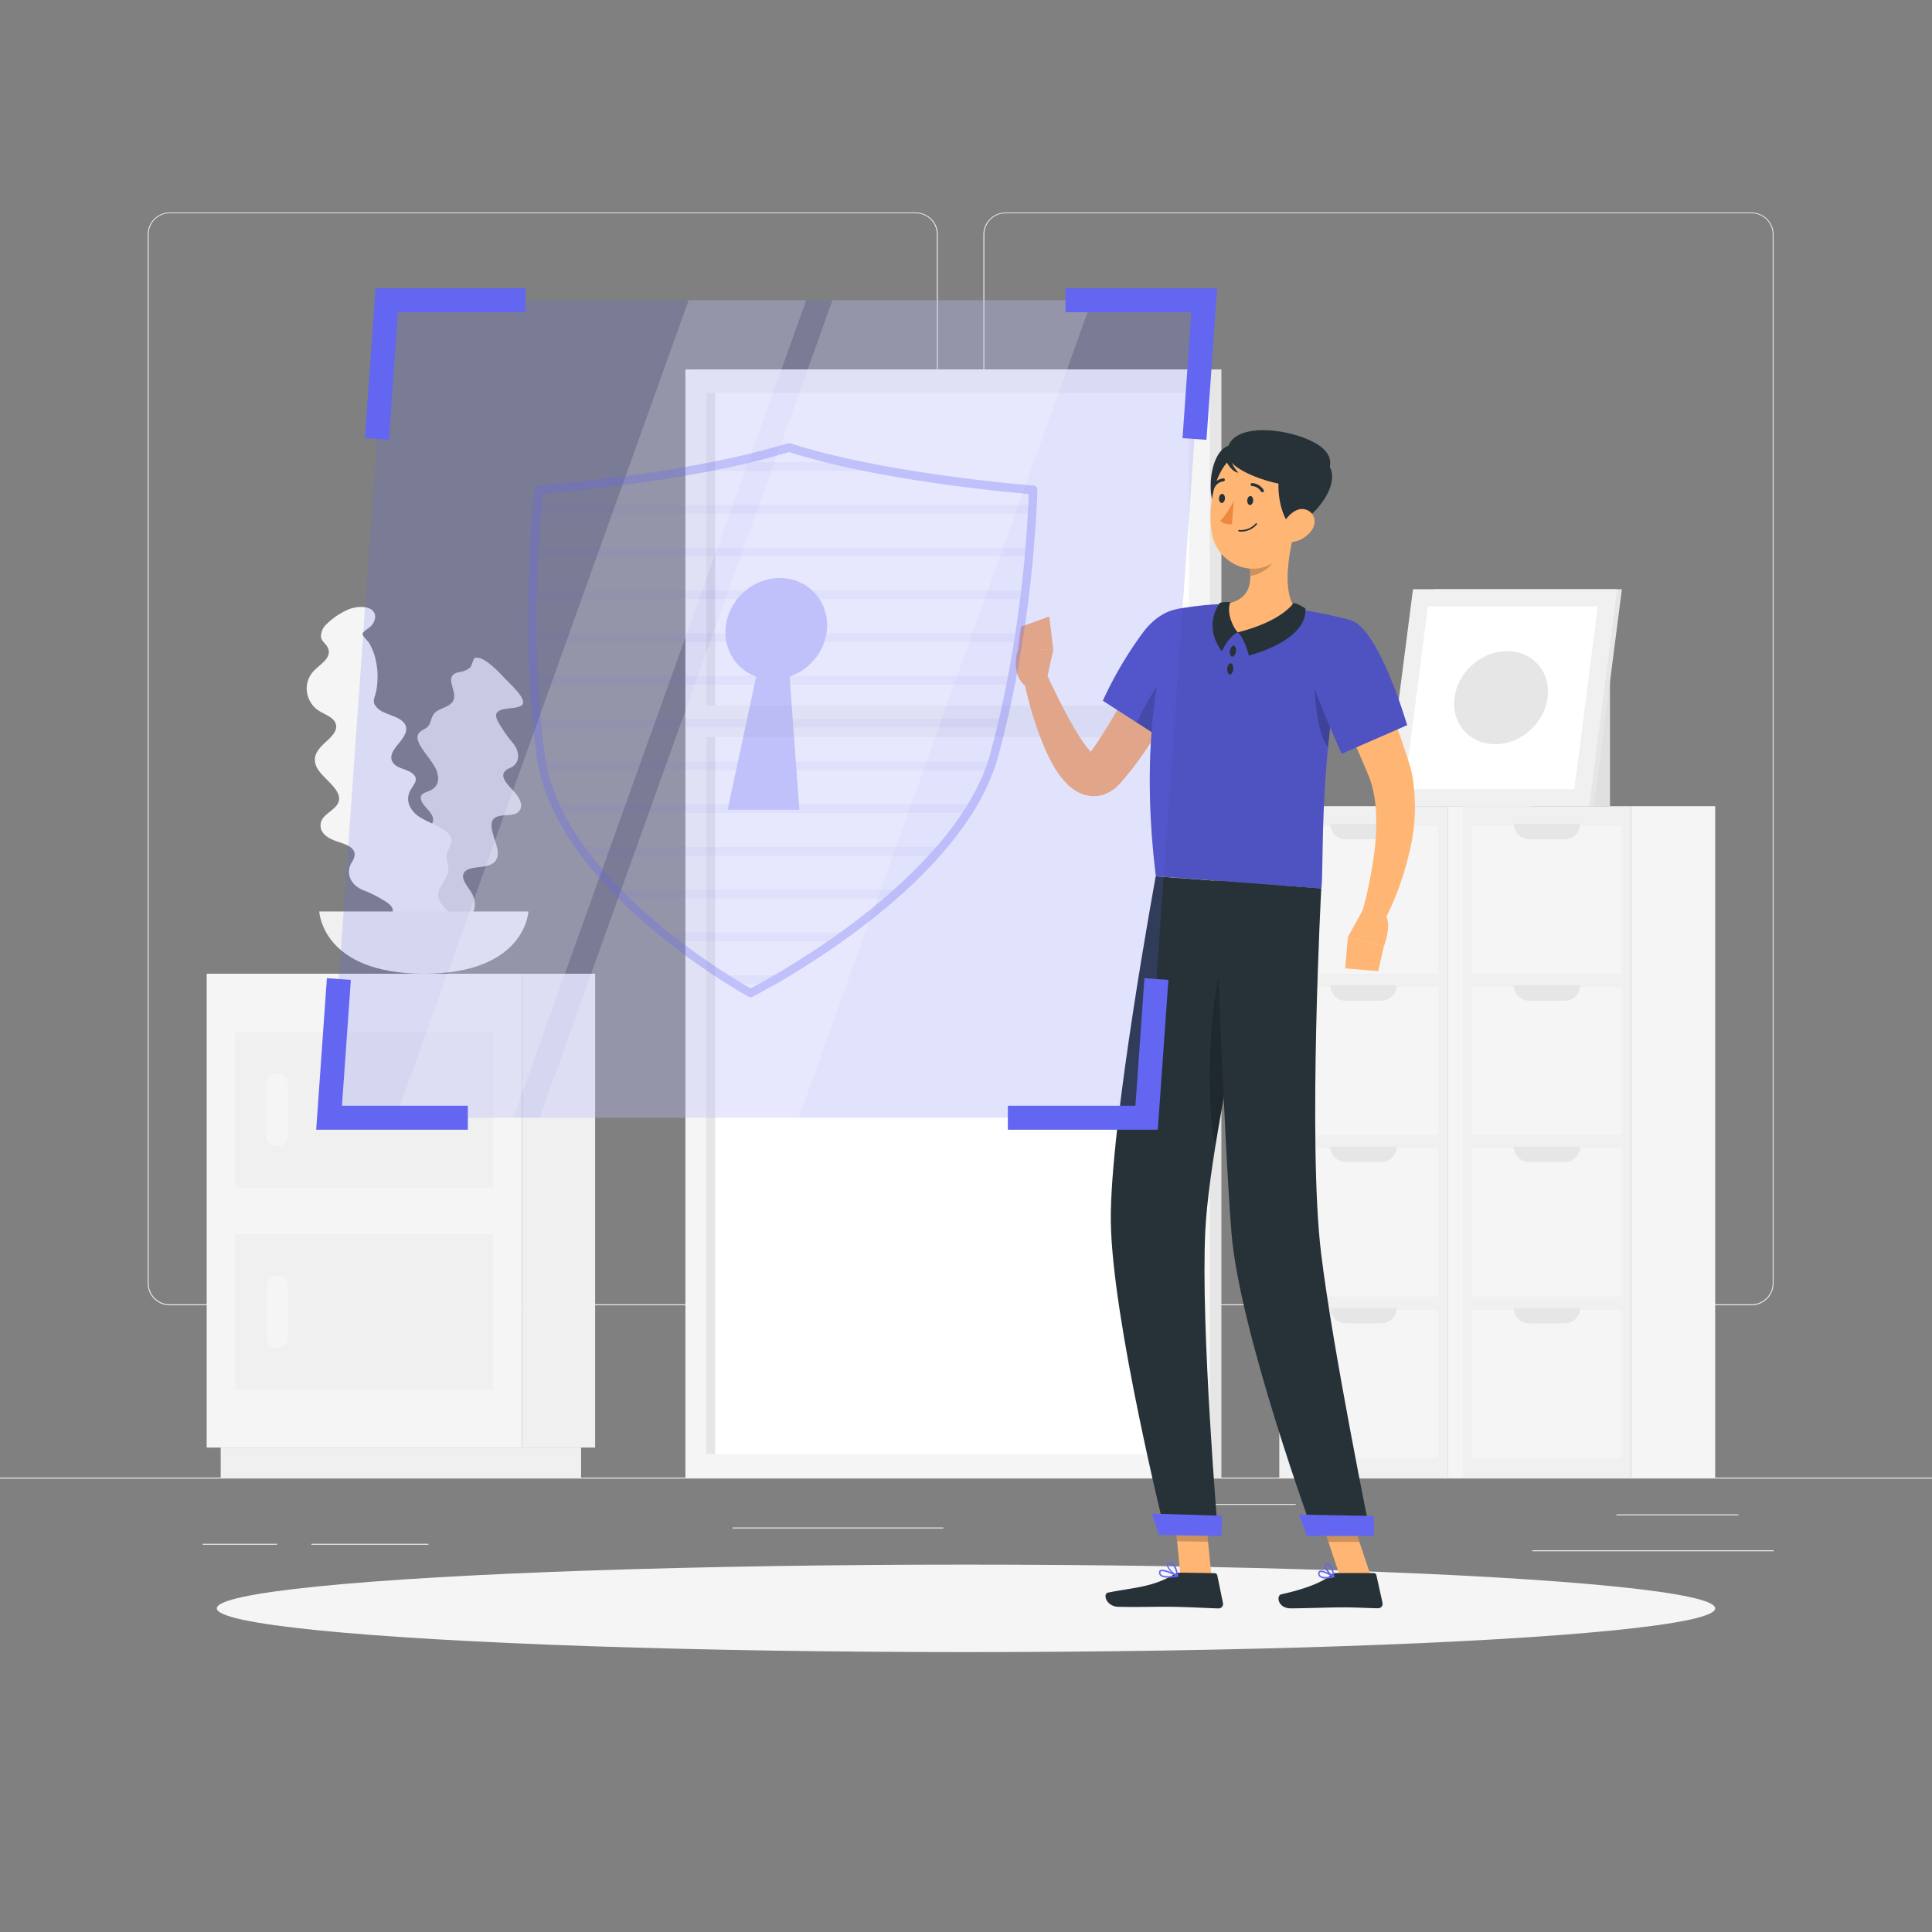 <svg xmlns="http://www.w3.org/2000/svg" viewBox="0 0 500 500"><rect x="0" y="0" width="500" height="500" fill="#808080" stroke="none"/><g id="freepik--background-complete--inject-181"><rect y="382.4" width="500" height="0.25" style="fill:#ebebeb"></rect><path d="M237,337.8H43.91a5.71,5.71,0,0,1-5.7-5.71V60.66A5.71,5.71,0,0,1,43.91,55H237a5.71,5.71,0,0,1,5.71,5.71V332.09A5.71,5.71,0,0,1,237,337.8ZM43.91,55.2a5.46,5.46,0,0,0-5.45,5.46V332.09a5.46,5.46,0,0,0,5.45,5.46H237a5.47,5.47,0,0,0,5.46-5.46V60.66A5.47,5.47,0,0,0,237,55.2Z" style="fill:#ebebeb"></path><path d="M453.31,337.8H260.21a5.72,5.72,0,0,1-5.71-5.71V60.66A5.72,5.72,0,0,1,260.21,55h193.1A5.71,5.71,0,0,1,459,60.66V332.09A5.71,5.71,0,0,1,453.31,337.8ZM260.21,55.2a5.47,5.47,0,0,0-5.46,5.46V332.09a5.47,5.47,0,0,0,5.46,5.46h193.1a5.47,5.47,0,0,0,5.46-5.46V60.66a5.47,5.47,0,0,0-5.46-5.46Z" style="fill:#ebebeb"></path><rect x="418.33" y="391.92" width="31.57" height="0.25" style="fill:#ebebeb"></rect><rect x="301.93" y="389.21" width="33.41" height="0.25" style="fill:#ebebeb"></rect><rect x="396.59" y="401.21" width="62.43" height="0.25" style="fill:#ebebeb"></rect><rect x="52.46" y="399.53" width="19.23" height="0.25" style="fill:#ebebeb"></rect><rect x="80.6" y="399.53" width="30.29" height="0.25" style="fill:#ebebeb"></rect><rect x="189.58" y="395.31" width="54.56" height="0.25" style="fill:#ebebeb"></rect><rect x="265.98" y="273.74" width="173.76" height="43.56" transform="translate(648.38 -57.34) rotate(90)" style="fill:#f0f0f0"></rect><rect x="333.7" y="213.49" width="38.32" height="38.78" transform="translate(585.74 -119.99) rotate(90)" style="fill:#f5f5f5"></rect><path d="M361.45,213.21H344.28a4,4,0,0,0,4,4h9.22A4,4,0,0,0,361.45,213.21Z" style="fill:#e6e6e6"></path><rect x="333.7" y="255.25" width="38.32" height="38.78" transform="translate(627.5 -78.22) rotate(90)" style="fill:#f5f5f5"></rect><rect x="333.7" y="297.01" width="38.32" height="38.78" transform="translate(669.26 -36.46) rotate(90)" style="fill:#f5f5f5"></rect><rect x="333.7" y="338.78" width="38.32" height="38.78" transform="translate(711.03 5.3) rotate(90)" style="fill:#f5f5f5"></rect><path d="M361.45,255H344.28a4,4,0,0,0,4,4h9.22A4,4,0,0,0,361.45,255Z" style="fill:#e6e6e6"></path><path d="M361.45,296.73H344.28a4,4,0,0,0,4,4h9.22A4,4,0,0,0,361.45,296.73Z" style="fill:#e6e6e6"></path><path d="M361.45,338.49H344.28a4,4,0,0,0,4,4h9.22A4,4,0,0,0,361.45,338.49Z" style="fill:#e6e6e6"></path><rect x="298.64" y="284.64" width="173.76" height="21.76" transform="translate(681.04 -90) rotate(90)" style="fill:#f5f5f5"></rect><rect x="313.48" y="273.74" width="173.76" height="43.56" transform="translate(695.87 -104.83) rotate(90)" style="fill:#f0f0f0"></rect><rect x="381.19" y="213.49" width="38.32" height="38.78" transform="translate(633.23 -167.48) rotate(90)" style="fill:#f5f5f5"></rect><path d="M408.94,213.21H391.77a4,4,0,0,0,4,4H405A4,4,0,0,0,408.94,213.21Z" style="fill:#e6e6e6"></path><rect x="381.19" y="255.25" width="38.32" height="38.78" transform="translate(674.99 -125.72) rotate(90)" style="fill:#f5f5f5"></rect><rect x="381.19" y="297.01" width="38.32" height="38.78" transform="translate(716.76 -83.95) rotate(90)" style="fill:#f5f5f5"></rect><rect x="381.19" y="338.78" width="38.32" height="38.78" transform="translate(758.52 -42.19) rotate(90)" style="fill:#f5f5f5"></rect><path d="M408.94,255H391.77a4,4,0,0,0,4,4H405A4,4,0,0,0,408.94,255Z" style="fill:#e6e6e6"></path><path d="M408.94,296.73H391.77a4,4,0,0,0,4,4H405A4,4,0,0,0,408.94,296.73Z" style="fill:#e6e6e6"></path><path d="M408.94,338.49H391.77a4,4,0,0,0,4,4H405A4,4,0,0,0,408.94,338.49Z" style="fill:#e6e6e6"></path><rect x="346.13" y="284.64" width="173.76" height="21.76" transform="translate(728.53 -137.49) rotate(90)" style="fill:#f5f5f5"></rect><rect x="403.94" y="173.94" width="12.72" height="34.7" style="fill:#e0e0e0"></rect><polygon points="364 208.64 412.52 208.64 419.74 152.49 371.22 152.49 364 208.64" style="fill:#e6e6e6"></polygon><polygon points="358.46 208.64 411.28 208.64 418.51 152.49 365.68 152.49 358.46 208.64" style="fill:#f0f0f0"></polygon><polygon points="407.43 204.22 413.51 156.91 369.54 156.91 363.45 204.22 407.43 204.22" style="fill:#fff"></polygon><ellipse cx="388.48" cy="180.56" rx="12.85" ry="11.3" transform="translate(-18.41 314.58) rotate(-43.16)" style="fill:#e6e6e6"></ellipse><rect x="180.4" y="95.61" width="135.7" height="286.79" transform="translate(496.5 478.01) rotate(180)" style="fill:#e6e6e6"></rect><rect x="177.39" y="95.61" width="135.7" height="286.79" transform="translate(490.47 478.01) rotate(180)" style="fill:#f5f5f5"></rect><rect x="107.92" y="176.57" width="274.63" height="124.87" transform="translate(484.24 -6.23) rotate(90)" style="fill:#fff"></rect><rect x="46.62" y="237.86" width="274.63" height="2.28" transform="translate(422.94 55.07) rotate(90)" style="fill:#e6e6e6"></rect><rect x="179.62" y="182.6" width="131.22" height="8.16" transform="translate(490.47 373.36) rotate(180)" style="fill:#f5f5f5"></rect><rect x="135.11" y="252" width="18.91" height="122.63" transform="translate(289.13 626.63) rotate(180)" style="fill:#f0f0f0"></rect><rect x="57.12" y="374.63" width="93.27" height="7.77" transform="translate(207.51 757.03) rotate(180)" style="fill:#f0f0f0"></rect><rect x="53.49" y="252" width="81.62" height="122.63" style="fill:#f5f5f5"></rect><rect x="60.92" y="267.09" width="66.75" height="40.22" style="fill:#f0f0f0"></rect><rect x="60.92" y="319.32" width="66.75" height="40.22" style="fill:#f0f0f0"></rect><rect x="62.36" y="284.44" width="18.68" height="5.52" rx="2.26" transform="translate(358.9 215.51) rotate(90)" style="fill:#f5f5f5"></rect><rect x="62.36" y="336.67" width="18.68" height="5.52" rx="2.26" transform="translate(411.12 267.73) rotate(90)" style="fill:#f5f5f5"></rect><path d="M134.73,182.73c-2.11,1.06-7.86-.08-5.95,3.81a33,33,0,0,0,3.93,5.7c2.14,2.64,1.74,5.51-.79,6.55a3.12,3.12,0,0,0-1.4,1c-1.16,1.67,1.59,3.91,2.94,5.58s1.89,3.31.9,4.56-3.4.86-5.22,1.28c-4.39,1,.12,7-.34,10.15-.32,2.12-2.05,2.72-4.39,3-1.91.24-4.46.41-4.57,2.37-.09,1.7,2.12,3.62,2.7,5.4a5.57,5.57,0,0,1-.43,4.7,5.13,5.13,0,0,1-3.44,2.25c-2.17.46-5.45,0-5.61,2.43-.07,1.09.69,2.06.16,3.07a3.49,3.49,0,0,1-2.54,1.5,18.64,18.64,0,0,1-6.26-.11c-2.55-.47-6.31-2.72-4.93-4.88a2.94,2.94,0,0,1,2-1.13c.61-.13,2.39.06,2.62-.35s-.38-2-.41-2.58a12.24,12.24,0,0,1,.74-4.68,14.33,14.33,0,0,1,3.29-5.21c.61-.61,1.57-1.06,1.69-1.95a4.3,4.3,0,0,0-1-2.74c-1-1.38-2.49-2.69-3-4.16-.86-2.3,1.22-3,3.14-3.56,1.75-.47,4-1.08,3.45-3.2-.43-1.53-2.35-2.78-2.93-4.27-.78-2,1.11-2.07,2.46-2.79,1.76-.93,2.2-2.58,1.57-4.68-1-3.45-7.39-8.33-4.15-10.58.83-.57,1.59-.76,2.09-1.62s.6-2.06,1.29-2.89c1.09-1.32,3.35-1.54,4.53-2.77,2.42-2.51-2.81-7,2-8a5.67,5.67,0,0,0,2.79-1.15c.44-.41.79-2.38,1.28-2.52,2.19-.61,6.14,3.64,7.38,4.95C131.68,176.76,137.27,181.46,134.73,182.73Z" style="fill:#e0e0e0"></path><path d="M97.18,241.32c1.3-2.41,7-4.81,3.21-7.6a31.62,31.62,0,0,0-6.52-3.4c-3.3-1.38-4.47-4.56-2.8-7.19a4,4,0,0,0,.71-1.87c.14-2.43-3.49-3-5.57-3.88s-3.45-2.22-3.23-4.12c.23-2.09,2.53-3,3.91-4.55,3.34-3.75-3.88-7.14-5.13-10.61-.85-2.37.35-4,2.26-5.81,1.55-1.44,3.71-3.2,2.75-5.27-.82-1.8-3.8-2.39-5.26-3.86a7.06,7.06,0,0,1-2.14-5.07,6.53,6.53,0,0,1,1.83-4.44c1.67-1.82,4.82-3.37,3.65-6-.53-1.16-1.72-1.68-1.79-3a4.45,4.45,0,0,1,1.45-3.12,18.72,18.72,0,0,1,5.58-3.77c2.5-1.1,7-1.14,7,1.93a3.76,3.76,0,0,1-1.14,2.39c-.47.51-2.14,1.41-2.12,2s1.41,1.81,1.74,2.39a15.78,15.78,0,0,1,1.85,5.25,19.7,19.7,0,0,1-.11,7.38c-.21,1-.82,2.06-.45,3.05a4.68,4.68,0,0,0,2.4,2.15c1.59.8,3.63,1.2,4.9,2.37,2,1.83.55,3.87-.87,5.6-1.29,1.57-3,3.62-1.33,5.42,1.2,1.3,3.56,1.38,4.87,2.55,1.75,1.57.13,2.82-.68,4.39-1,2-.56,4,1.12,5.76,2.78,2.89,11,4,9.32,8.26-.42,1.1-1,1.77-1,2.95s.57,2.49.41,3.77c-.26,2-2.13,3.66-2.52,5.65-.79,4.07,6.21,5.39,2.57,9.44a6.92,6.92,0,0,0-1.84,2.92c-.17.68.57,2.92.21,3.37-1.6,2-7.36.09-9.15-.49C103.07,245.53,95.63,244.19,97.18,241.32Z" style="fill:#f5f5f5"></path><path d="M82.62,235.89S83.31,252,109.68,252s27.07-16.11,27.07-16.11Z" style="fill:#f0f0f0"></path></g><g id="freepik--Shadow--inject-181"><ellipse id="freepik--path--inject-181" cx="250" cy="416.24" rx="193.89" ry="11.32" style="fill:#f5f5f5"></ellipse></g><g id="freepik--Character--inject-181"><polygon points="313.54 408.01 305.52 407.89 303.67 389.27 311.7 389.39 313.54 408.01" style="fill:#ffb573"></polygon><polygon points="354.83 408.04 346.81 408.04 340.56 389.45 348.58 389.45 354.83 408.04" style="fill:#ffb573"></polygon><path d="M345.74,407.11h9.78a.71.71,0,0,1,.69.55l1.58,7.14a1.16,1.16,0,0,1-1.17,1.42c-3.15-.05-5.45-.24-9.41-.24-2.44,0-9.8.26-13.17.26s-3.81-3.33-2.43-3.64c6.18-1.35,10.84-3.21,12.82-5A2,2,0,0,1,345.74,407.11Z" style="fill:#263238"></path><path d="M305.59,407l8.76.14a.7.7,0,0,1,.68.55l1.47,7.16a1.16,1.16,0,0,1-1.17,1.41c-3.17-.1-7.73-.36-11.71-.42-4.64-.07-8.66.12-14.11,0-3.29-.05-4.15-3.39-2.77-3.67,6.3-1.28,11.43-1.35,16.91-4.61A3.74,3.74,0,0,1,305.59,407Z" style="fill:#263238"></path><path d="M310.52,168.83a180.15,180.15,0,0,1-8.47,16.48c-1.55,2.67-3.17,5.32-4.93,7.92a87.35,87.35,0,0,1-5.68,7.69l-.79.94-.4.47c-.14.16-.23.28-.51.57a9.67,9.67,0,0,1-4.26,2.78,8,8,0,0,1-3.15.33,8.4,8.4,0,0,1-2.71-.7,11.54,11.54,0,0,1-3.33-2.29,21.32,21.32,0,0,1-3.5-4.6,46.9,46.9,0,0,1-2.27-4.46A88.79,88.79,0,0,1,265,176l5.76-1.79c1.23,2.62,2.5,5.33,3.83,7.91s2.69,5.16,4.16,7.53A37.71,37.71,0,0,0,281,193a13.29,13.29,0,0,0,2.2,2.36c.3.23.53.28.41.18a1.51,1.51,0,0,0-.54-.17,2.47,2.47,0,0,0-.93.07c-.6.19-.69.33-.62.2l1.11-1.53a141.54,141.54,0,0,0,8.86-14.69c2.75-5.11,5.43-10.45,7.94-15.62Z" style="fill:#ffb573"></path><path d="M313.86,163.8c2.16,7.36-13.07,27.43-13.07,27.43l-15.37-9.88a97.81,97.81,0,0,1,10.65-18C302.36,155.28,311.48,155.72,313.86,163.8Z" style="fill:#6366F1"></path><path d="M313.86,163.8c2.16,7.36-13.07,27.43-13.07,27.43l-15.37-9.88a97.81,97.81,0,0,1,10.65-18C302.36,155.28,311.48,155.72,313.86,163.8Z" style="opacity:0.2"></path><path d="M304.49,172.44c-3.16,1.35-7.81,9-10.23,14.6l6.52,4.19a122.8,122.8,0,0,0,9.8-15.36C308.52,173.61,306.16,171.73,304.49,172.44Z" style="opacity:0.2"></path><path d="M270.62,177.09l2-9.05-9.13-.07s-2.44,6.8,2.47,10Z" style="fill:#ffb573"></path><polygon points="271.55 159.56 264.23 162.19 263.46 167.97 272.59 168.04 271.55 159.56" style="fill:#ffb573"></polygon><polygon points="303.68 389.27 304.63 398.87 312.65 399 311.71 389.4 303.68 389.27" style="opacity:0.2"></polygon><polygon points="348.58 389.46 340.56 389.46 343.78 399.04 351.81 399.04 348.58 389.46" style="opacity:0.2"></polygon><path d="M349.64,160.54c-8.65,30.49-6.9,62.85-7.68,69.4-6.28-.45-29.93-2.22-42.82-3.18-5.62-45.69,5.62-69.16,5.62-69.16s2.76-.53,6.5-.92c1.17-.12,2.44-.22,3.76-.29.73,0,1.47-.07,2.22-.08a160.25,160.25,0,0,1,18.2,1.35c1.14.14,2.3.32,3.43.5s2.06.37,3,.56C346.27,159.59,349.64,160.54,349.64,160.54Z" style="fill:#6366F1"></path><path d="M349.64,160.54c-8.65,30.49-6.9,62.85-7.68,69.4-6.28-.45-29.93-2.22-42.82-3.18-5.62-45.69,5.62-69.16,5.62-69.16s2.76-.53,6.5-.92c1.17-.12,2.44-.22,3.76-.29.73,0,1.47-.07,2.22-.08a160.25,160.25,0,0,1,18.2,1.35c1.14.14,2.3.32,3.43.5s2.06.37,3,.56C346.27,159.59,349.64,160.54,349.64,160.54Z" style="opacity:0.2"></path><path d="M340.5,173.62c-.77,2.95.11,16.41,3.19,19.73.42-4.31,1-8.81,1.72-13.41Z" style="opacity:0.2"></path><path d="M335.16,137c-1.58,5.77-3.53,16.42.28,20.63-3.42,2.93-7.85,6.27-14.82,6s-5.41-5-3.38-7.35c6.64-1.08,6.84-5.94,6-10.57Z" style="fill:#ffb573"></path><path d="M334.8,156s-2.88,4.75-14.46,7.64c1.92,1.78,2.85,6,2.85,6S338.3,166,337.84,157.5A10.16,10.16,0,0,0,334.8,156Z" style="fill:#263238"></path><path d="M316.22,168.55s1.52-3.66,4.12-4.91c-1.21-1.25-3-5-1.94-7.81a9.42,9.42,0,0,0-2.68.17S311.14,161.77,316.22,168.55Z" style="fill:#263238"></path><path d="M319.84,168.66c-.13.78-.59,1.36-1,1.28s-.66-.77-.52-1.55.6-1.37,1-1.29S320,167.87,319.84,168.66Z" style="fill:#263238"></path><path d="M319.16,173.16c-.07.8-.47,1.41-.9,1.37s-.72-.71-.65-1.5.47-1.41.9-1.37S319.23,172.37,319.16,173.16Z" style="fill:#263238"></path><path d="M330.32,140.59l-7,5.15a17.42,17.42,0,0,1,.32,3.27c2.53-.18,6.16-2.66,6.62-5.25A9.18,9.18,0,0,0,330.32,140.59Z" style="opacity:0.2"></path><path d="M319.1,115.21c-6.24-.14-7.5,14.94-3.45,17.57S330.78,115.46,319.1,115.21Z" style="fill:#263238"></path><path d="M336.51,128.27c-1.07,7.89-1.3,12.57-5.61,16.34-6.48,5.67-16,1.31-17.3-6.74-1.17-7.25.78-18.94,8.78-21.52A10.86,10.86,0,0,1,336.51,128.27Z" style="fill:#ffb573"></path><path d="M335.38,136c-4,2.11-8.62-19.73,2-18.59C350.72,118.83,343.41,131.79,335.38,136Z" style="fill:#263238"></path><path d="M317.57,117.36c0,4.89,15.87,9.75,21.31,8.08s6.81-6,3.89-9C337.83,111.27,317.57,107.78,317.57,117.36Z" style="fill:#263238"></path><path d="M318.21,118a9.35,9.35,0,0,0,2.29,4.32c-1.42-.08-2.83-2.09-3.28-3.26S318.21,118,318.21,118Z" style="fill:#263238"></path><path d="M339.44,137.28a7.55,7.55,0,0,1-4.95,3c-2.63.38-3.6-2.06-2.58-4.36.92-2.07,3.39-4.76,5.89-4.08S340.88,135.29,339.44,137.28Z" style="fill:#ffb573"></path><path d="M301.65,397l13.59.21s-4.54-53.69-3.31-78.67c.37-7.6,1.9-18.23,3.9-29.62,2.54-14.36,3.76-20.08,7-38.22,2.34-12.94,4.42-21.81,4.42-21.81l-28.15-2.1S287.2,291.47,287.48,316C287.76,341.43,301.65,397,301.65,397Z" style="fill:#263238"></path><path d="M317.38,246c-5.06,12.6-5.16,42.12-2.83,50.43.4-2.46.83-5,1.28-7.54,2.54-14.36,3.76-20.08,7-38.22.06-.36.13-.71.19-1.06A19.5,19.5,0,0,0,317.38,246Z" style="opacity:0.2"></path><path d="M314.33,227.89s2.48,67.69,4.37,91.13C320.76,344.7,340,397.18,340,397.18h14.7s-9.81-48-12.82-73c-3.43-28.4.06-94.26.06-94.26Z" style="fill:#263238"></path><polygon points="338.25 397.5 355.56 397.5 355.56 392.33 336.21 391.99 338.25 397.5" style="fill:#6366F1"></polygon><polygon points="299.94 397.26 316.13 397.51 316.21 392.28 298.11 391.72 299.94 397.26" style="fill:#6366F1"></polygon><path d="M324.32,129.59c-.05.65-.43,1.15-.85,1.11s-.73-.58-.68-1.22.43-1.14.85-1.11S324.37,129,324.32,129.59Z" style="fill:#263238"></path><path d="M317,129.05c0,.65-.43,1.14-.85,1.11s-.72-.58-.68-1.22.43-1.15.86-1.12S317.07,128.4,317,129.05Z" style="fill:#263238"></path><path d="M319.32,129.54a23.31,23.31,0,0,1-3.5,5.3,3.72,3.72,0,0,0,3,.8Z" style="fill:#ed893e"></path><path d="M321.46,137.57a5.28,5.28,0,0,0,3.8-1.84.19.19,0,0,0,0-.27.2.2,0,0,0-.27,0,5.12,5.12,0,0,1-4.32,1.69.19.19,0,0,0-.2.17.19.19,0,0,0,.17.21A6,6,0,0,0,321.46,137.57Z" style="fill:#263238"></path><path d="M326.75,127.4a.32.32,0,0,0,.18-.06.37.37,0,0,0,.11-.52,3.77,3.77,0,0,0-3-1.8.38.38,0,1,0,0,.76h0a3,3,0,0,1,2.33,1.45A.38.38,0,0,0,326.75,127.4Z" style="fill:#263238"></path><path d="M314.06,126.31a.4.4,0,0,0,.31-.19,3,3,0,0,1,2.27-1.56.37.37,0,0,0,.35-.4.37.37,0,0,0-.39-.36,3.82,3.82,0,0,0-2.89,1.93.38.38,0,0,0,.14.52A.42.42,0,0,0,314.06,126.31Z" style="fill:#263238"></path><path d="M343.08,408.52a9.67,9.67,0,0,0,2.1-.29.2.2,0,0,0,.15-.16.21.21,0,0,0-.09-.19c-.29-.18-2.88-1.77-3.77-1.32a.62.62,0,0,0-.33.54,1.17,1.17,0,0,0,.4,1A2.44,2.44,0,0,0,343.08,408.52Zm1.55-.56c-1.36.27-2.41.22-2.85-.15a.76.76,0,0,1-.26-.68.25.25,0,0,1,.12-.23C342.1,406.66,343.58,407.35,344.63,408Z" style="fill:#6366F1"></path><path d="M345.14,408.23a.19.19,0,0,0,.1,0,.2.2,0,0,0,.09-.17c0-.1-.2-2.42-1.13-3.18a1,1,0,0,0-.81-.24h0a.61.61,0,0,0-.61.49c-.17.9,1.44,2.66,2.27,3.11ZM343.52,405a.62.62,0,0,1,.43.17,4.49,4.49,0,0,1,.95,2.51c-.82-.63-1.85-2-1.75-2.48,0-.05,0-.17.28-.2h.09Z" style="fill:#6366F1"></path><path d="M304.78,408.06a.2.2,0,0,0,.13-.16.19.19,0,0,0-.1-.19c-.36-.2-3.56-1.88-4.54-1.36a.62.62,0,0,0-.32.51h0a1.06,1.06,0,0,0,.34.93c.86.79,3.17.51,4.47.27Zm-4.26-1.4c.6-.2,2.34.49,3.61,1.12-1.78.27-3.1.17-3.59-.27a.72.72,0,0,1-.22-.62.22.22,0,0,1,.13-.2Z" style="fill:#6366F1"></path><path d="M304.78,408.06l.05,0a.17.17,0,0,0,.08-.17c0-.09-.19-2.26-1.2-3.11a1.35,1.35,0,0,0-1-.34h0c-.53,0-.68.3-.72.52-.16.9,1.73,2.67,2.69,3.12A.23.23,0,0,0,304.78,408.06Zm-2.28-3.24.2,0h0a1,1,0,0,1,.77.26,4.45,4.45,0,0,1,1,2.49c-1-.61-2.26-2-2.17-2.54C302.33,405,302.34,404.87,302.5,404.82Zm.18-.22Z" style="fill:#6366F1"></path><path d="M351.7,165.54c2.8,5.62,5.31,11.24,7.62,17,1.17,2.88,2.25,5.81,3.31,8.76.52,1.49,1,3,1.5,4.48l.36,1.13.39,1.3c.28.89.44,1.78.65,2.66a49.08,49.08,0,0,1-.92,20.23,76.58,76.58,0,0,1-2.81,9.24c-.57,1.5-1.18,3-1.83,4.43s-1.31,2.87-2.12,4.37l-5.53-2.4c.77-2.73,1.55-5.68,2.1-8.55s1.06-5.77,1.38-8.63a59,59,0,0,0,.34-8.46,33.24,33.24,0,0,0-1.1-7.83c-.19-.59-.34-1.21-.57-1.77-.12-.29-.19-.53-.34-.88l-.42-1c-.56-1.37-1.17-2.74-1.75-4.11-1.17-2.76-2.44-5.49-3.66-8.24l-7.55-16.43Z" style="fill:#ffb573"></path><path d="M349.64,160.54c7.32,2.3,14.52,27.13,14.52,27.13l-16.94,7.41s-5.48-12-8.64-21.4C335.15,163.43,340.76,157.76,349.64,160.54Z" style="fill:#6366F1"></path><path d="M349.64,160.54c7.32,2.3,14.52,27.13,14.52,27.13l-16.94,7.41s-5.48-12-8.64-21.4C335.15,163.43,340.76,157.76,349.64,160.54Z" style="opacity:0.2"></path><path d="M352.77,235.39l-3.95,7.13,9.31,2.42s2.81-6.91-.51-9.11Z" style="fill:#ffb573"></path><polygon points="348.13 250.61 356.68 251.32 358.13 244.94 348.82 242.52 348.13 250.61" style="fill:#ffb573"></polygon></g><g id="freepik--Shield--inject-181"><polygon points="296.75 289.27 85.17 289.27 100.09 77.7 311.67 77.7 296.75 289.27" style="fill:#6366F1;opacity:0.19"></polygon><polygon points="132.84 289.27 102.41 289.27 178.22 77.7 208.65 77.7 132.84 289.27" style="fill:#fff;opacity:0.2"></polygon><polygon points="206.75 289.27 139.63 289.27 215.44 77.7 282.56 77.7 206.75 289.27" style="fill:#fff;opacity:0.2"></polygon><polygon points="100.65 113.83 94.45 113.39 97.19 74.59 136 74.59 136 80.81 102.98 80.81 100.65 113.83" style="fill:#6366F1"></polygon><polygon points="121.08 292.38 81.83 292.38 84.6 253.15 90.8 253.59 88.5 286.16 121.08 286.16 121.08 292.38" style="fill:#6366F1"></polygon><polygon points="312.23 113.83 306.04 113.39 308.33 80.81 275.75 80.81 275.75 74.59 315 74.59 312.23 113.83" style="fill:#6366F1"></polygon><polygon points="299.64 292.38 260.83 292.38 260.83 286.16 293.85 286.16 296.18 253.15 302.38 253.59 299.64 292.38" style="fill:#6366F1"></polygon><g style="opacity:0.3"><path d="M194.25,258.07a1.25,1.25,0,0,1-.53-.13c-.06,0-1.53-.84-4-2.36-1-.63-2.26-1.4-3.63-2.27-4.35-2.83-8.54-5.81-12.47-8.86-1-.74-1.9-1.5-2.87-2.28-3.62-3-7-5.94-9.94-8.86-.76-.76-1.51-1.52-2.26-2.3a100.83,100.83,0,0,1-7.68-8.89c-.58-.75-1.14-1.52-1.69-2.3a68.79,68.79,0,0,1-5.43-8.93c-.38-.75-.76-1.54-1.11-2.33a48.37,48.37,0,0,1-3.06-9c-.18-.71-.34-1.48-.48-2.34-.11-.56-.2-1.15-.27-1.73-.31-2.29-.57-4.62-.82-7.14-.08-.75-.15-1.51-.22-2.26-.26-3-.48-5.93-.64-8.85V177c0-.66-.08-1.32-.11-2-.14-2.88-.24-5.85-.3-8.83l0-2.27c0-3.15,0-6.12,0-8.83,0-.76,0-1.52.05-2.27.07-3.26.18-6.23.31-8.83v-.17c0-.72.06-1.42.1-2.11.18-3.22.39-6.27.61-8.83.07-.87.13-1.61.2-2.27.23-2.52.4-3.93.4-3.93a1.09,1.09,0,0,1,1-1c.18,0,18.63-1.43,38.28-4.89,4-.7,7.86-1.46,11.52-2.25,5.39-1.18,10.32-2.46,14.67-3.81a1.1,1.1,0,0,1,.67,0c4.15,1.36,8.9,2.64,14.12,3.81,3.55.8,7.31,1.55,11.2,2.25,19.16,3.46,37.41,4.88,37.59,4.89a1.09,1.09,0,0,1,1,1.12s0,1.4-.15,3.93c0,.67-.07,1.43-.12,2.27-.15,2.57-.37,5.62-.64,8.83-.06.64-.12,1.28-.18,1.95l0,.33c-.23,2.61-.55,5.58-.93,8.82-.09.77-.18,1.52-.28,2.28-.34,2.72-.75,5.69-1.23,8.82l-.34,2.26c-.48,3-1,6-1.54,8.84-.12.64-.25,1.29-.38,1.94l-.07.34c-.57,2.9-1.2,5.88-1.88,8.83l-.54,2.28c-.61,2.52-1.2,4.85-1.82,7.13-.17.59-.34,1.17-.52,1.75-.27.85-.53,1.61-.81,2.33a56.71,56.71,0,0,1-4.32,9c-.45.77-.93,1.55-1.43,2.31a84.25,84.25,0,0,1-6.67,8.91c-.66.77-1.32,1.54-2,2.29a124.33,124.33,0,0,1-8.9,8.88q-1.29,1.16-2.58,2.28c-3.39,2.92-7.14,5.89-11.17,8.85-1.08.78-2.14,1.54-3.19,2.28-4.36,3.05-9,6-13.7,8.85-1.5.87-2.83,1.64-4,2.27-2.68,1.51-4.26,2.32-4.32,2.35A1.11,1.11,0,0,1,194.25,258.07ZM140.48,127.8c-.07.66-.17,1.66-.29,3-.07.66-.13,1.39-.19,2.19-.22,2.6-.43,5.63-.61,8.84,0,.68-.07,1.37-.11,2.09v.17c-.14,2.58-.24,5.53-.31,8.77,0,.74,0,1.49-.05,2.25,0,2.7,0,5.65,0,8.77l0,2.27c.06,2.95.16,5.9.3,8.75,0,.66.06,1.31.1,2l0,.3c.16,2.89.37,5.84.63,8.76.07.75.14,1.5.22,2.25.24,2.49.51,4.81.81,7.07.07.55.15,1.1.25,1.64.14.82.29,1.53.46,2.21a46.49,46.49,0,0,0,2.93,8.6c.34.75.69,1.5,1.06,2.22a67.23,67.23,0,0,0,5.26,8.66c.54.75,1.08,1.5,1.65,2.23a101.37,101.37,0,0,0,7.51,8.71c.74.76,1.48,1.51,2.23,2.25,2.92,2.87,6.21,5.8,9.78,8.72,1,.77,1.9,1.52,2.84,2.26,3.87,3,8,5.95,12.3,8.74,1.35.86,2.56,1.62,3.59,2.24,1.59,1,2.77,1.66,3.4,2,.67-.35,2-1,3.72-2,1.13-.63,2.44-1.39,3.92-2.26,4.68-2.79,9.24-5.73,13.55-8.75,1-.73,2.09-1.48,3.16-2.26,4-2.92,7.69-5.85,11-8.73.85-.74,1.7-1.49,2.54-2.26a122.33,122.33,0,0,0,8.76-8.72c.67-.74,1.32-1.48,2-2.23a81,81,0,0,0,6.5-8.68c.49-.74,1-1.49,1.38-2.23A54.7,54.7,0,0,0,255,199c.27-.69.52-1.41.77-2.22.18-.55.34-1.11.49-1.66.62-2.26,1.21-4.57,1.81-7.07.19-.75.36-1.5.54-2.25.67-2.93,1.3-5.88,1.86-8.76l.07-.35c.13-.64.25-1.28.37-1.92.54-2.84,1.06-5.79,1.53-8.77l.35-2.25c.47-3.11.88-6.06,1.22-8.77.1-.75.18-1.49.27-2.23.38-3.24.7-6.19.93-8.79l0-.33c.06-.66.12-1.31.17-1.94h0c.27-3.18.49-6.21.63-8.76.05-.84.09-1.59.13-2.26.05-1.22.09-2.18.11-2.83-4.16-.36-20.12-1.83-36.76-4.83-3.92-.71-7.71-1.47-11.29-2.27-5.15-1.16-9.85-2.42-14-3.76-4.33,1.34-9.21,2.6-14.53,3.76-3.68.8-7.58,1.56-11.6,2.27C160.8,126,144.45,127.47,140.48,127.8Z" style="fill:#6366F1"></path><ellipse cx="200.9" cy="162.71" rx="13.59" ry="12.67" transform="translate(-56.65 185.18) rotate(-43.99)" style="fill:#6366F1"></ellipse><polygon points="203.78 167.29 200.57 167.29 197.37 167.29 188.31 209.55 206.88 209.55 203.78 167.29" style="fill:#6366F1"></polygon><g style="opacity:0.2"><path d="M229.67,121.88H177.88c3.84-.68,7.73-1.43,11.56-2.27h29C222.15,120.45,225.93,121.2,229.67,121.88Z" style="fill:#6366F1"></path><path d="M267.1,132.94H138.9c.06-.84.12-1.59.19-2.27H267.22C267.19,131.35,267.15,132.1,267.1,132.94Z" style="fill:#6366F1"></path><path d="M266.46,141.73c-.06.74-.13,1.5-.2,2.28H138.18c0-.78.07-1.54.11-2.28Z" style="fill:#6366F1"></path><path d="M265.33,152.8c-.09.75-.18,1.51-.28,2.27H137.82c0-.76,0-1.52.05-2.27Z" style="fill:#6366F1"></path><path d="M263.83,163.87c-.12.75-.23,1.5-.35,2.26H137.83c0-.76,0-1.51,0-2.26Z" style="fill:#6366F1"></path><path d="M262,174.93l-.45,2.27H138.25c0-.76-.09-1.52-.12-2.27Z" style="fill:#6366F1"></path><path d="M259.63,186l-.54,2.26h-120c-.08-.75-.15-1.51-.22-2.26Z" style="fill:#6366F1"></path><path d="M256.77,197.06c-.24.76-.5,1.52-.79,2.27H140.65c-.19-.75-.34-1.51-.47-2.27Z" style="fill:#6366F1"></path><path d="M251.74,208.12c-.44.76-.92,1.53-1.4,2.27H144.73c-.38-.74-.74-1.51-1.08-2.27Z" style="fill:#6366F1"></path><path d="M243.75,219.19c-.65.76-1.3,1.52-2,2.26h-90c-.58-.74-1.13-1.5-1.67-2.26Z" style="fill:#6366F1"></path><path d="M232.93,230.25c-.85.77-1.7,1.53-2.56,2.27H161.58c-.75-.74-1.5-1.5-2.24-2.27Z" style="fill:#6366F1"></path><path d="M219.27,241.31c-1.08.78-2.13,1.54-3.18,2.27H174.3c-.94-.73-1.89-1.49-2.86-2.27Z" style="fill:#6366F1"></path><path d="M202.47,252.38c-1.49.87-2.81,1.63-3.94,2.26H190.3c-1-.63-2.26-1.39-3.62-2.26Z" style="fill:#6366F1"></path></g></g></g></svg>